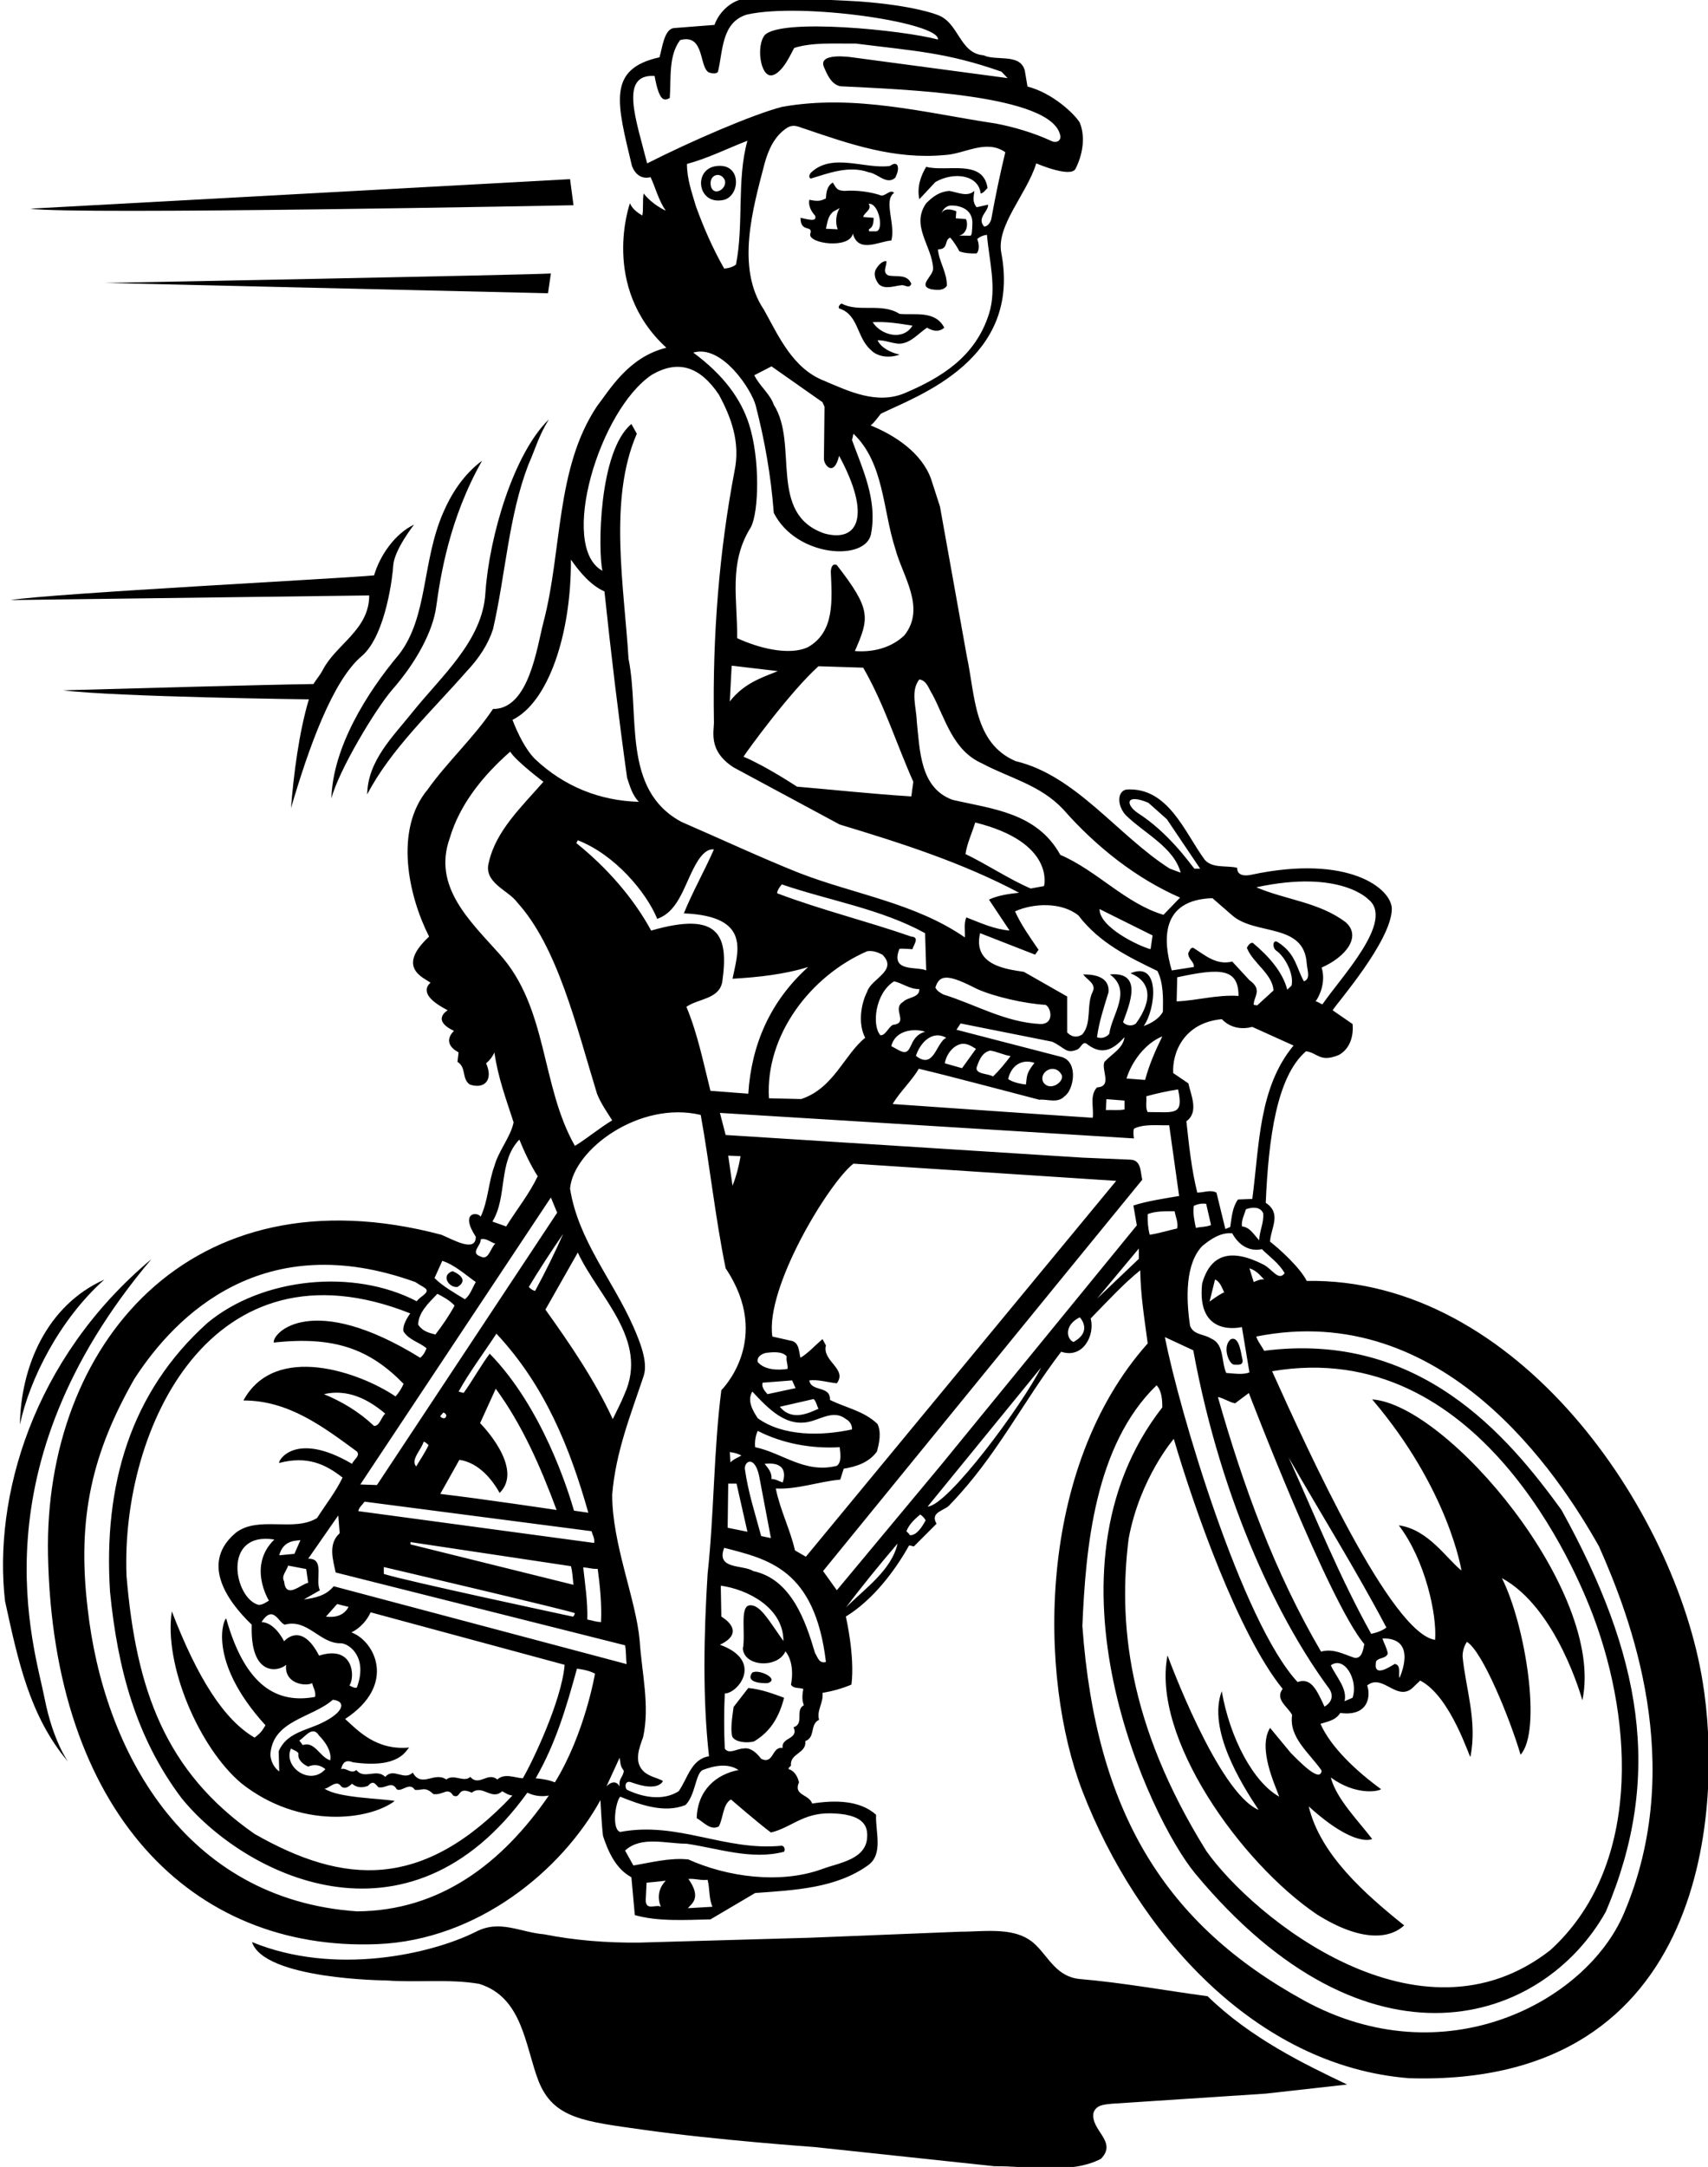 <?xml version="1.0" encoding="UTF-8"?>
<svg xmlns="http://www.w3.org/2000/svg" xmlns:xlink="http://www.w3.org/1999/xlink" width="459pt" height="582pt" viewBox="0 0 459 582" version="1.1">
<g id="surface1">
<path style=" stroke:none;fill-rule:nonzero;fill:rgb(0%,0%,0%);fill-opacity:1;" d="M 457.578 451.754 C 450.152 405.551 407.805 343.129 351.164 344.027 C 349.395 340.488 343.895 335.48 341.309 333.48 C 341.461 329.859 344.555 325.984 340.152 323.051 C 340.887 305.816 343.086 289.137 350.969 282.352 C 354.086 282.719 354.637 285.469 359.789 283.352 C 362.715 281.734 363.793 278.426 363.484 275.035 L 358.129 271.34 C 359.035 269.703 373.887 252.836 374.031 244.16 C 374.07 238.719 362.52 229.367 336.379 234.918 C 334.688 235.305 332.453 235.305 332.453 233.07 C 329.605 232.379 325.832 233.301 323.754 230.914 C 318.363 223.602 313.973 211.355 302.73 212.051 C 300.188 212.5 300.188 216.352 302.5 218.902 C 307.504 223.832 315.438 227.527 317.285 234.379 L 314.359 233.301 C 300.422 224.445 289.18 208.277 272.934 204.426 C 261.613 199.574 262.074 186.641 259.844 176.398 L 252.605 136.051 L 250.219 128.66 C 247.676 121.574 240.438 116.879 233.969 114.262 C 235.125 113.336 235.816 112.18 236.742 111.102 C 246.789 106.215 274.566 96.59 269.082 67.906 C 267.68 60.578 275.934 52.121 278.477 43.883 C 278.477 43.883 287.719 47.867 289.023 45.344 C 290.871 41.727 291.797 36.953 290.18 32.949 C 288.82 30.633 282.824 24.945 276.125 23.25 L 275.395 18.934 C 274.125 14.25 267.852 16.469 264.309 14.852 C 257.688 14.312 257.762 5.844 251.68 3.918 C 251.68 3.918 245.738 1.484 230.887 0.383 C 221.719 -0.168 207.621 -0.574 201.09 -0.469 C 196.934 -0.316 193.312 2.996 192.004 6.691 L 181.203 7.531 C 178.453 7.719 177.992 12.93 177.223 15.391 C 163.055 18.531 165.805 27.699 169.828 44.574 C 170.676 46.809 172.371 48.195 174.836 47.578 C 176.219 50.582 176.988 53.816 178.914 56.586 C 178.914 56.586 175.336 55.016 172.984 51.969 C 172.602 53.891 172.984 56.277 172.602 57.895 C 171.215 57.051 169.871 56.027 169.289 54.586 C 169.289 54.586 161.219 77.016 179.07 93.395 C 168.922 95.898 163.969 104.516 160.434 109.102 C 149.27 125.809 151.117 147.91 146.035 167.16 C 144.266 173.934 142.152 190.5 132.484 190.414 C 127.48 197.961 120.242 204.582 114.926 212.051 C 105.918 222.828 109.691 240.465 115.312 251.551 C 106.219 259.984 114.078 262.641 115.699 263.949 C 115.391 264.258 111.719 266.949 120.316 271.34 C 120.316 271.34 115.754 273.918 122.012 276.883 C 122.012 276.883 118.32 279.969 123.242 282.66 L 122.938 285.199 C 125.398 286.664 124.016 289.742 126.246 291.281 C 130.234 292.617 132.617 290.051 130.637 285.586 C 131.637 284.738 132.406 283.738 132.867 282.66 C 133.793 289.281 136.023 295.285 138.027 301.445 C 137.18 305.449 134.023 308.992 132.867 313.152 C 131.254 317.539 131.176 322.547 129.172 326.781 C 128.402 325.434 123.453 325.434 127.863 332.172 C 127.852 336.527 121.805 332.953 118.621 331.633 C 50.852 313.703 11.801 361.551 12.902 417.652 C 14.25 486.438 51.449 524.195 101.453 522.152 C 128.402 521.051 150.953 502.352 161.359 483.477 C 161.359 483.477 161.664 490.02 162.051 493.102 C 163.438 497.336 165.516 501.957 169.676 504.188 L 170.598 514.352 C 176.758 516.125 184.152 515.66 190.926 515.508 L 202.938 508.422 C 213.719 507.652 224.652 507.113 233.199 501.031 C 237.512 498.027 235.203 491.945 235.434 487.402 C 230.965 483.398 224.113 483.477 218.262 484.398 C 217.414 481.859 213.102 482.242 214.719 478.703 C 214.41 477.316 213.562 475.621 211.949 475.16 C 211.793 474.699 212.332 474.543 212.562 474.234 C 212.18 470.848 216.797 471.004 216.414 467.613 C 219.188 466.688 217.57 463.07 220.109 461.914 C 219.414 459.297 221.34 457.371 221.035 454.676 C 223.73 454.215 226.5 453.445 228.812 452.445 C 229.785 444.785 227.309 434.176 227.309 434.176 C 234.469 429.789 240.438 422.031 244.289 415.102 C 244.828 415.023 245.137 415.328 245.598 415.328 L 251.68 409.246 C 249.754 405.938 254.145 405.781 255.375 404.012 C 267.695 391.309 274.855 376.523 285.176 363.047 C 291.02 365.035 294.32 358.617 293.105 354.113 C 297.266 349.879 301.883 344.797 306.426 341.18 C 306.504 347.953 307.582 354.348 308.43 360.812 C 278.523 394.371 279.012 450.367 290.93 481.176 C 305.504 518.852 337.172 554.883 378.652 558.164 C 460.055 560.652 462.805 483.652 457.578 451.754 Z M 345.234 341.949 C 343.637 344.137 341.988 341.02 339.691 339.715 C 330.805 335.152 325.305 336.801 323.059 344.723 C 321.453 359.535 333.738 356.418 333.738 356.418 L 335.766 368.59 C 334.148 369.285 331.684 368.898 329.527 368.746 C 328.141 365.664 329.066 360.969 325.445 359.504 C 323.676 358.273 320.719 358.617 319.805 356.051 C 318.703 348.719 318.52 339.367 323.113 334.645 C 325.348 332.797 328.062 330.938 331.145 331.246 C 334.285 336.984 339.113 335.492 339.113 335.492 C 341.195 337.57 343.617 339.176 345.234 341.949 Z M 296.801 285.199 C 295.879 287.355 299.035 291.82 294.801 292.055 C 292.723 294.285 294.031 297.676 293.645 300.215 C 283.688 299.586 239.898 296.52 239.898 296.52 C 241.824 293.211 244.98 290.359 246.906 287.047 C 254.352 288.77 273.555 293.891 279.285 295.367 C 281.52 295.137 284.223 296.457 286.148 294.379 C 288.504 292.758 289.922 285.285 285.328 283.891 L 257.031 276.566 L 258.148 274.883 L 282.77 279.785 C 286.254 281.434 286.438 283.086 289.41 281.926 C 290.641 281.465 290.871 279.27 292.336 280.578 C 296.887 284.004 300.004 280.887 302.191 278.578 C 301.809 281.582 298.805 283.043 296.801 285.199 Z M 302.191 295.594 L 302.191 297.98 C 300.574 298.289 298.805 298.059 297.188 298.137 L 297.34 295.211 Z M 232.508 278.73 C 226.852 283.27 224.102 292.254 215.305 295.184 L 206.637 294.98 C 205.633 278.039 217.801 262.102 233.047 255.477 C 234.664 255.246 235.895 255.785 237.129 256.402 C 241.438 260.715 234.125 262.793 233.047 266.336 C 231.273 269.801 230.582 275.113 232.508 278.73 Z M 193.852 373.367 C 191.773 389.461 191.93 406.477 190.156 422.723 C 189.156 438.816 188.77 456.062 190.539 471.695 C 185.691 472.465 184.766 477.777 182.379 481.09 C 178.145 483.785 172.629 482.691 168.555 480.719 C 167.906 480.406 167.723 477.984 169.676 478.703 C 177.172 481.453 178.145 478.316 178.145 478.316 C 176.605 477.469 174.449 477.16 172.984 475.777 C 170.215 473.156 171.852 469.352 172.832 466.535 C 174.68 458.145 172.445 449.133 171.906 440.664 C 170.938 429.57 164.516 414.789 164.516 401.469 C 165.438 389.996 169.52 379.91 172.984 369.516 C 174.234 365.77 171.852 360.086 170.215 356.348 C 164.746 343.875 155.352 333.094 153.195 319.234 C 154.07 308.754 171.852 295.551 188.309 299.445 C 190.773 313.074 192.234 327.164 195.008 340.641 C 207.785 359.719 193.852 373.367 193.852 373.367 Z M 195.699 310.379 L 199.012 310.531 C 198.551 313.305 197.855 315.922 196.855 318.465 Z M 205.48 393.156 C 212.734 392.352 210.328 398.16 210.328 398.16 C 209.328 397.852 208.48 397.234 207.328 397.234 C 207.48 395.539 206.48 394.387 205.48 393.156 Z M 202.938 388.688 C 202.785 387.301 203.016 385.609 203.633 384.301 C 210.176 387.688 218.109 389.148 225.652 388.688 C 225.809 390.305 226.27 392.691 224.883 393.691 C 216.258 395.852 210.328 390.23 202.938 388.688 Z M 225.809 397.391 L 226.73 394.465 C 230.121 393.926 233.586 392.77 235.664 389.844 C 236.281 387.609 236.895 384.684 235.816 382.453 C 232.121 378.91 227.348 378.141 223.035 375.984 C 223.266 372.059 217.953 373.906 217.492 370.746 C 219.801 370.438 222.422 371.285 224.883 371.52 C 227.809 367.668 220.879 365.59 221.957 361.355 L 221.035 359.66 C 219.031 361.355 217.105 363.508 215.105 364.664 C 214.645 362.816 214.797 360.352 212.332 360.047 L 207.559 358.965 C 205.586 345.785 222.82 317.551 229.352 312.535 L 299.961 317.156 L 216.566 418.102 L 213.641 416.41 C 212.332 410.711 209.637 405.551 208.48 399.777 C 214.258 400.086 219.953 397.93 225.809 397.391 Z M 218.645 375.754 C 219.34 376.367 219.492 377.523 219.953 378.371 C 217.57 379.371 212.922 381.902 209.562 377.832 Z M 206.25 374.441 C 205.559 373.672 204.555 372.52 204.941 371.363 C 207.637 371.133 210.254 370.98 212.871 370.746 L 213.797 372.828 Z M 211.41 364.281 C 211.18 365.512 211.793 366.438 211.641 367.668 C 209.02 368.051 205.48 367.977 203.633 365.82 C 203.324 364.355 204.785 363.586 205.863 363.355 C 207.715 363.125 210.176 362.895 211.41 364.281 Z M 218.109 381.68 C 221.109 380.836 224.344 378.754 227.348 381.145 C 228.348 381.68 229.039 382.758 228.965 383.914 C 220.805 385.688 210.484 385.84 203.633 380.91 C 202.324 378.91 200.703 376.215 202.168 373.75 C 206.402 378.215 211.332 383.684 218.109 381.68 Z M 204.016 396.465 L 207.172 413.098 L 204.555 412.559 C 202.938 406.551 201.016 400.699 200.164 394.465 C 200.086 392.352 202.836 390.887 204.016 396.465 Z M 197.934 398.469 L 200.859 411.402 L 195.547 410.324 L 195.699 398.469 Z M 196.125 389.996 C 197.266 390.152 198.254 390.383 199.242 390.922 C 198.254 391.535 197.191 391.844 196.277 392.77 Z M 156.727 420.953 C 158.574 421.105 158.777 421.383 160.625 421.383 C 161.242 425.852 161.742 431.039 161.512 435.66 C 159.973 435.582 159.523 435.285 157.828 434.977 C 157.98 430.281 157.191 425.188 156.727 420.953 Z M 154.504 433.27 C 154.352 433.578 154.352 433.965 153.965 434.195 C 153.965 434.195 108.234 424.438 103.145 422.723 L 103.145 420.875 C 103.145 420.875 153.66 432.73 154.504 433.27 Z M 110.309 414.789 L 110.309 414.176 L 153.426 420.645 C 153.891 422.262 153.891 424.031 154.121 425.648 Z M 96.293 405.859 C 96.449 404.859 97.371 404.164 97.988 403.316 L 158.973 411.25 C 159.203 412.25 159.895 413.176 159.664 414.406 Z M 75.043 392.922 C 82.477 390.977 87.359 393.156 92.059 396.852 C 90.211 400.699 87.516 404.09 85.207 407.707 C 78.969 411.559 69.496 407.016 63.414 411.633 C 53.969 419.484 60.57 429.57 67.648 436.352 C 67.168 450.469 74.867 449.004 76.891 447.133 C 76.336 452.301 82.203 452.984 83.898 452.059 C 84.129 453.289 84.973 454.293 84.668 455.754 C 74.684 457.617 65.977 453.129 60.797 434.734 C 60.336 434.273 55.254 445.703 71.344 463.379 C 70.574 464.535 70.379 465.227 68.418 466.688 C 60.203 461.926 53.051 450.652 46.176 432.777 C 43.977 447.078 53.438 469.348 64.879 478.977 C 80.551 491.352 99.254 488.879 106.074 483.707 C 102.531 483.016 90.82 482.918 87.207 480.395 C 88.285 480.473 90.441 477.777 91.672 479.781 C 92.836 480.719 93.828 479.703 94.598 479.086 C 95.91 480.164 97.371 480.242 98.91 479.625 C 100.352 477.969 100.902 479.254 101.684 480.012 C 103.688 480.473 105.227 478.16 106.609 480.551 C 107.867 481.453 110.078 478.469 111.465 480.703 C 113.387 481.012 114.102 479.617 116.469 481.859 C 119.234 482.188 120.242 479.855 121.781 482.242 C 124.004 483.285 122.719 479.617 126.785 481.473 C 129.711 479.164 132.098 483.707 134.949 481.09 C 135.797 481.551 136.641 482.168 137.719 482.242 C 113.551 507.852 92.379 506.203 68.418 492.562 C 44.32 475.777 36.551 453.676 34 423.262 C 32.426 383.551 56.902 331.578 110.254 352.754 C 110.254 352.754 107.922 355.809 108.461 357.656 C 110 359.969 112.617 360.43 114.621 362.121 C 114.312 363.047 113.773 363.973 112.926 364.664 C 83.852 346.703 73.129 357.977 73.578 360.586 C 89.902 358.801 99.375 362.355 108.461 371.672 C 107.922 372.902 107.227 373.98 106.305 375.059 C 96.754 368.59 73.953 360.453 65.418 376.137 C 77.504 376.137 86.668 383.066 95.91 389.844 C 96.91 390.996 95.062 392 94.598 393.156 C 79.176 384.102 74.578 392.539 75.043 392.922 Z M 91.672 441.355 C 93.938 441.484 98.887 445.152 95.91 453.215 C 95.371 453.602 93.906 452.676 93.906 452.676 C 95.402 450.652 95.219 441.668 85.746 444.668 C 80.918 435.254 76.352 440.816 76.352 440.816 C 75.195 438.586 73.039 435.734 70.27 435.66 C 73.402 430.852 74.809 435.734 76.504 436.352 C 82.742 434.656 85.898 441.512 91.672 441.355 Z M 87.594 434.195 L 90.594 430.809 L 93.676 431.578 C 92.445 433.887 90.133 434.504 87.594 434.195 Z M 82.82 474.465 C 84.512 473.773 86.051 474.004 87.438 475.16 C 83.301 479.801 75.969 474.484 78.199 469.617 C 78.891 470.078 79.816 470.23 80.199 470.926 C 79.895 472.617 81.508 473.93 82.82 474.465 Z M 81.355 468.691 L 80.43 467.461 C 81.895 466.688 83.973 463.227 85.746 466.152 C 85.746 466.152 89.352 469.535 88.746 472.773 C 85.977 472.004 84.59 467.535 81.355 468.691 Z M 86.285 462.84 C 82.281 464.766 76.891 465.457 74.887 470.387 L 75.043 475.777 C 73.578 474.699 72.809 473.078 72.656 471.309 C 73.195 461.992 83.82 461.453 89.441 456.523 C 93.02 456.887 92.652 459.82 86.285 462.84 Z M 94.832 473.312 C 107.504 475.129 109.129 469.969 109.977 469.352 C 101.176 470.176 96.293 464.918 92.75 461.684 C 106.77 452.484 100.719 440.754 94.445 438.43 C 96.68 437.352 98.602 435.273 99.605 433.039 L 151.734 447.133 C 150.953 456.887 142.801 473.773 140.492 477.621 C 138.258 477.469 135.641 476.16 133.641 477.934 C 131.098 475.777 128.711 479.934 126.398 477.238 C 124.629 478.855 122.012 476.312 119.934 477.934 C 116.699 475.699 113.312 480.316 110.922 476.086 C 108.535 478.395 105.766 474.621 103.531 477.238 C 101.145 474.852 97.91 478.086 95.754 475.391 C 94.293 476.621 93.059 474.621 91.672 475.16 C 92.059 473.391 92.906 472.543 94.832 473.312 Z M 72.27 429.883 C 71.422 430.422 70.574 431.039 69.496 431.039 C 62.953 429.387 59.469 411.234 73.73 413.48 C 66.434 420.586 72.27 429.883 72.27 429.883 Z M 75.043 417.719 C 76.152 413.438 79.816 413.867 80.738 413.637 L 79.121 417.332 Z M 76.352 424.727 C 75.504 423.262 77.043 421.875 77.43 420.488 L 82.281 421.414 L 82.82 425.109 C 80.816 425.496 76.812 429.652 76.352 424.727 Z M 112.387 355.809 C 112.387 352.574 115.16 349.957 117.547 347.492 C 119.164 348.34 120.777 349.188 122.164 350.648 C 120.703 353.344 118.855 356.039 117.008 358.426 C 115.16 357.965 113.539 357.504 112.387 355.809 Z M 87.055 374.441 C 93.367 372.98 98.91 375.754 103.531 379.68 C 102.379 380.68 102.066 382.988 100.527 382.988 C 96.449 379.141 91.906 376.445 87.055 374.441 Z M 113.852 387.227 C 114.387 387.301 114.773 387.766 115.16 388.148 C 114.234 390.152 112.926 392 111.848 393.848 C 110.254 392.168 113.156 389.461 113.852 387.227 Z M 123.453 392.078 C 128.953 392.902 132.527 397.852 134.27 400.969 C 141.055 394.277 129.02 382.219 129.02 382.219 L 133.23 372.98 C 140.316 382.684 145.18 393.727 149.578 405.551 C 149.578 405.551 129.02 402.473 118.316 401.238 Z M 119.008 379.441 C 119.469 379.312 119.855 379.836 119.934 380.098 C 119.934 380.91 119.238 381.141 118.621 380.684 C 117.855 380.355 118.93 379.898 119.008 379.441 Z M 158.102 406.285 L 154.254 405.734 C 152.602 400.051 145.727 378.051 131.602 363.566 C 129.137 366.879 126.98 370.805 124.594 374.117 L 123.242 373.75 C 126.094 368.59 130.02 363.355 133.406 358.195 C 146.496 372.211 153.176 388.883 158.102 406.285 Z M 142.109 345.645 C 145.035 340.797 148.113 336.098 151.348 331.398 C 149.039 336.637 146.496 341.719 143.801 346.723 C 143.188 346.57 142.57 346.184 142.109 345.645 Z M 146.574 351.73 L 155.273 336.406 C 160.82 348.34 174.449 359.812 167.828 374.441 C 166.902 376.754 165.746 378.91 164.672 381.145 C 159.895 370.824 153.352 361.199 146.574 351.73 Z M 184.461 270.414 C 187.617 268.184 193.16 268.414 194.086 263.793 C 195.871 251.367 193.484 244.586 174.988 249.934 C 170.215 241.156 163.055 232.992 154.891 226.449 L 155.273 225.68 C 165.254 229.551 173.688 239.637 176.621 246.785 C 182.852 244.586 183.996 236.766 187.617 231.07 C 188.535 229.734 189.926 227.91 191.852 228.145 C 189.309 233.918 186.156 239.465 183.77 245.316 C 202.102 246.051 198.254 255.77 196.855 262.871 C 203.633 262.484 210.793 261.715 217.184 259.715 C 207.02 268.879 201.938 280.504 201.09 293.746 L 190.926 292.977 C 189.004 285.355 187.461 277.578 184.461 270.414 Z M 254.297 278.73 C 251.527 279.965 251.062 287.434 246.137 283.582 C 247.387 279.785 250.688 276.668 254.297 278.73 Z M 251.371 265.258 C 252.52 261.27 255.453 262 262.637 265.648 C 267.188 267.684 275.395 269.57 280.941 269.879 C 282.402 270.434 283.504 275.02 279.633 275.035 C 270.082 274.574 262.23 269.801 253.527 267.105 C 252.758 266.719 251.836 266.18 251.371 265.258 Z M 258.148 280.426 C 259.609 280.039 261.043 280.93 262.277 281.699 L 258.531 286.895 L 253.914 285.586 C 254.223 283.43 255.914 280.965 258.148 280.426 Z M 244.902 251.551 C 232.969 247.395 220.648 244.391 208.867 239.926 C 208.789 239.309 209.484 238.23 210.102 237.535 C 222.961 241.926 236.664 244.082 248.602 250.629 L 248.906 260.637 C 246.52 259.48 239.137 261.27 241.703 254.852 C 242.012 254.695 245.211 254.938 245.211 254.938 C 245.441 253.859 247.289 251.703 244.902 251.551 Z M 240.285 263.562 C 242.594 264.102 244.52 265.719 247.059 265.645 C 247.137 268.027 243.98 267.723 242.672 269.105 C 239.516 270.953 244.441 274.805 239.898 275.266 C 238.59 276.113 237.898 278.191 236.59 278.039 C 234.277 275.496 235.102 266.77 240.285 263.562 Z M 248.602 277.113 C 243.535 278.504 245.738 284.551 241.207 281.891 L 239.516 280.965 C 240.785 276.117 246.598 276.344 248.602 277.113 Z M 266.848 289.129 C 265.617 288.281 262.074 288.59 262.461 286.664 C 262.969 285.285 263.699 282.707 266.086 282.168 C 267.859 282.398 269.816 283.402 271.586 283.637 C 270.125 285.559 268.695 287.355 266.848 289.129 Z M 278.004 285.469 C 275.805 288.219 276.012 288.895 275.703 291.281 C 274.395 291.129 272.238 290.746 270.93 289.82 C 271.621 286.508 274.309 284.234 278.004 285.469 Z M 285.328 288.742 C 286.07 290.602 282.035 293.352 280.324 290.59 C 279.105 287.852 283.504 285.285 285.328 288.742 Z M 301.809 274.496 C 303.488 269.887 307.336 260.902 298.266 261.715 C 304.348 266.105 298.727 272.57 298.109 277.652 C 297.266 278.656 295.953 279.039 294.801 278.578 C 295.34 274.574 296.52 270.984 297.879 266.566 C 298.172 264.02 296.695 261.648 291.105 261.715 C 292.027 263.102 294.723 264.258 293.645 266.336 C 291.871 269.879 293.492 274.73 290.871 277.809 C 288.453 279.418 286.793 277.27 286.793 277.27 L 286.793 267.645 L 275.164 261.023 C 270.852 260.328 261.32 259.434 263.383 250.629 L 278.168 256.402 L 279.094 255.094 C 276.781 251.703 274.395 248.395 272.777 244.773 C 277.707 242.543 285.254 242.234 289.797 245.855 C 295.492 253.32 303.426 257.094 311.047 260.789 C 312.664 264.023 312.586 268.105 312.512 271.727 C 311.508 273.648 309.277 274.883 307.352 275.574 C 310.637 270.984 311.922 257.969 303.809 261.406 C 308.988 263.469 310.086 268.234 305.273 274.883 C 304.195 275.805 302.387 275.387 301.809 274.496 Z M 276.992 238.637 C 271.219 236.172 265.23 232.148 259.457 229.375 C 259.918 226.371 261.227 223.754 262.074 220.906 C 283.688 226.25 280.57 237.984 280.57 237.984 Z M 295.492 244.16 L 309.738 251.242 L 309.199 254.938 C 305.812 254.016 295.422 248.984 295.492 244.16 Z M 312.355 278.348 C 310.508 282.121 308.812 285.969 307.734 290.051 L 302.73 289.664 C 304.117 285.199 307.66 280.273 312.355 278.348 Z M 308.043 294.441 C 310.816 293.672 313.664 293.055 316.59 292.594 C 318.152 299.77 315.586 298.668 308.43 298.676 C 307.734 297.52 308.199 295.902 308.043 294.441 Z M 357.633 447.285 C 361.238 444.602 365.09 451.203 363.484 455.984 L 361.328 456.91 C 362.152 453.586 359.094 450.367 357.633 447.285 Z M 355.938 458.371 C 353.535 453.035 352.07 450.652 348.699 451.754 C 333.738 435.617 316.82 378.602 313.051 359.121 L 320.672 362.66 C 328.422 404.82 344.555 436.535 357.246 453.602 C 359.219 456.703 355.938 458.371 355.938 458.371 Z M 315.438 386.453 C 320.719 404.453 332.637 438.734 344.695 453.602 C 342.539 456.449 346.082 458.371 347.238 460.605 C 346.312 466.688 351.934 470.848 355.168 475.547 C 354.82 479.07 349.008 472.926 346.852 470.77 L 341.309 464.07 C 337.953 469.535 342.617 479.316 343.773 482.551 C 336.855 478.703 330.527 466.879 328.328 454.227 C 324.48 464.402 333.453 478.934 338.227 486.094 C 327.23 481.453 313.754 444.602 313.754 444.602 C 309.406 466.535 333.289 500.219 353.902 514.176 C 365.73 521.602 373.43 520.777 377.344 517.125 C 366.797 508.656 354.781 498.105 351.703 485.168 C 364.172 496.484 368.754 493.918 368.754 493.918 C 365.059 489.07 359.094 483.09 357.633 477.395 C 364.172 482.188 370.289 481.23 371.137 480.535 C 364.355 475.586 357.633 469.23 354.859 462.992 C 356.633 462.379 358.863 462.145 360.172 460.066 C 367.84 461.102 368.387 455.418 367.41 452.676 C 371.723 449.211 375.648 457.758 380.117 452.828 L 381.656 451.367 C 389.93 455.602 395.02 472.508 395.152 471.828 C 397.078 462.203 393.82 453.289 393.051 444.898 C 393.051 443.438 393.438 442.129 394.207 440.973 C 398.453 443.504 405.879 461.926 408.629 471.277 C 414.402 464.953 410.004 436.535 403.609 423.848 C 418.527 431.953 425.238 456.68 425.238 456.68 C 431.453 427.551 389.105 377.32 368.754 375.852 C 389.379 400.051 392.742 421.797 392.742 421.797 C 388.828 418.754 383.879 410.777 375.902 409.676 C 383.055 419.027 386.199 433.812 385.66 440.434 C 373.887 438.734 351.703 390.152 341.859 368.285 C 397.629 358.801 423.809 422.43 428.164 434.031 C 439.152 463.301 440.805 501.801 416.613 523.781 C 381.402 551.301 336.855 515.004 324.215 497.191 C 302.754 462.754 300.555 435.254 303.305 413.254 C 306.324 396.984 315.438 386.453 315.438 386.453 Z M 374.805 446.902 C 373.152 447.902 368.938 450.652 369.797 446.207 C 370.645 445.055 372.34 445.59 372.953 444.129 C 372.723 442.664 371.953 441.434 371.492 440.047 C 381.223 439.836 376.09 450.652 376.09 450.652 C 375.715 449.633 376.637 447.168 374.805 446.902 Z M 368.488 438.816 C 359.941 423.492 353.473 407.324 346.312 391.461 C 354.938 406.551 364.406 421.645 372.57 437.121 C 371.492 437.969 369.953 438.508 368.488 438.816 Z M 366.641 441.586 C 366.332 443.051 366.023 445.438 364.102 445.285 C 361.176 444.359 358.402 442.664 355.016 443.59 C 342.465 422.184 334.07 399.008 327.293 375.215 C 328.91 375.52 330.254 376.586 331.914 376.906 L 335.609 374.137 C 335.609 374.137 357.02 430.117 366.641 441.586 Z M 335.766 340.641 C 337.844 341.312 338.715 342.699 339.715 343.621 C 338.746 343.5 337.613 344.027 336.918 344.336 Z M 328.988 347.109 C 328.422 347.254 326.586 348.426 325.051 349.59 L 326.523 343.645 C 327.91 344.258 328.371 345.879 328.988 347.109 Z M 320.824 323.855 C 321.828 323.395 322.906 323.16 324.137 323.316 L 325.445 329.012 C 324.215 329.551 322.75 329.477 321.363 329.785 C 320.98 327.859 320.52 325.777 320.824 323.855 Z M 334.84 324.777 C 336.305 324.238 338.613 323.93 339.461 325.855 C 339.691 328.473 338.461 330.555 338.383 333.094 C 337.074 331.785 335.918 329.551 333.762 329.398 C 333.531 327.859 334.379 326.242 334.84 324.777 Z M 336.535 322.008 L 332.684 322.16 C 331.145 324.316 330.988 327.012 330.605 329.551 L 329.297 330.09 L 326.91 320.312 C 325.293 319.465 323.445 320.312 321.75 320.312 C 320.211 314.152 319.516 307.605 318.824 301.141 C 322.289 298.676 319.98 293.98 319.363 290.977 L 315.281 288.203 C 314.973 282.734 318.152 274.652 328.371 273.727 C 328.371 273.727 331.172 277.219 336.535 275.805 L 347.621 280.812 C 338.227 292.129 338.461 307.531 336.535 322.008 Z M 316.207 268.953 L 316.359 262.484 C 327.871 259.984 332.82 259.984 332.84 267.488 C 326.984 267.105 321.828 268.723 316.207 268.953 Z M 367.797 241.617 C 374.805 247.336 360.48 262.332 355.398 269.723 C 354.707 269.57 354.242 269.031 353.551 268.953 C 355.168 266.645 356.168 263.102 355.168 259.867 C 361.605 257.051 366.004 251.551 361.637 247.699 C 354.551 242.312 345.543 241.695 337.613 238.309 C 360.32 233.402 367.797 241.617 367.797 241.617 Z M 305.656 218.285 C 302.387 215.984 302.57 213.051 308.621 215.617 L 313.57 220.02 L 322.52 233.301 L 320.98 233.301 C 319.621 231.75 314.121 223.684 305.656 218.285 Z M 325.832 241.234 L 331.145 245.855 C 337.383 251.32 350.473 247.777 351.164 258.789 C 351.336 260.719 352.254 262.918 350.395 263.562 C 348.316 259.789 348.219 256.137 343.406 253.055 C 341.988 252.102 341.805 254.668 343.086 255.402 C 345.398 257.094 347.777 261.637 347.082 264.719 L 345.93 265.797 C 344.695 261.023 340.922 256.785 336.688 253.246 C 335.918 253.09 335.379 254.016 335.07 254.555 C 336.688 258.711 342 261.562 342.23 266.027 L 337.844 270.031 L 336.918 269.879 C 336.855 267.684 339.422 265.852 335.766 263.254 L 331.145 258.25 C 326.91 259.328 323.828 256.555 320.672 254.555 C 319.824 254.477 319.746 255.402 319.363 255.863 C 319.055 257.48 321.059 258.328 320.824 259.715 L 314.898 260.637 C 312.469 252.469 311.922 241.652 325.832 241.234 Z M 247.059 182.48 C 249.141 182.789 249.602 185.102 250.602 186.562 C 254.066 193.109 256.07 201.578 263.922 205.043 C 271.238 208.969 279.477 210.742 285.715 217.363 C 294.723 227.605 305.504 235.996 317.129 241.078 L 312.664 245.699 C 302.5 242.695 294.723 233.766 284.945 229.605 C 278.629 218.211 266.617 217.285 255.992 214.82 C 247.289 211.664 247.215 201.73 246.367 193.723 C 246.289 190.105 244.598 185.562 247.059 182.48 Z M 240.594 147.371 C 242.516 154.684 248.906 163.23 243.055 170.625 C 239.438 174.09 234.434 175.242 229.734 174.859 C 233.637 165.934 234.188 163.734 224.883 151.758 C 223.574 151.219 223.344 152.605 223.266 153.453 C 223.574 161 224.422 169.621 217.184 173.781 C 212.188 176.199 203.863 174.09 198.09 171.395 C 198.242 161 195.688 151.27 201.785 141.594 C 203.938 137.516 204.305 123.219 201.254 113.828 C 199.078 107.129 194.5 100.762 186.309 94.703 C 194.035 92.418 201.996 104.688 203.094 108.945 C 205.586 118.633 207.172 127.812 207.945 137.746 C 214.02 149.801 233.086 150.902 234.125 143.137 C 235.742 134.125 231.812 126.039 228.965 118.188 L 229.352 116.492 C 237.59 124.348 237.203 136.898 240.594 147.371 Z M 219.953 178.941 L 231.969 179.324 C 237.59 189.027 240.898 199.809 245.441 209.973 L 244.902 213.898 C 234.738 213.281 224.191 212.129 214.18 211.281 C 214.18 211.281 205.77 205.719 199.805 203.234 C 200.637 201.867 212.254 185.871 219.953 178.941 Z M 196.121 188.395 L 196.625 178.785 L 209.02 180.25 C 204.633 182.02 199.902 183.535 196.121 188.395 Z M 184.613 44.035 C 190.312 42.496 195.469 39.879 200.859 37.801 C 197.934 48.27 199.938 60.207 197.781 71.062 C 197.008 71.68 195.777 72.062 194.621 72.141 C 191.621 66.906 189.078 61.129 187 55.355 C 185.922 51.66 184.613 48.117 184.613 44.035 Z M 225.5 122.422 C 234.188 138.434 230.703 145.766 221.574 143.289 C 206.25 138.055 214.719 119.344 207.945 108.715 C 206.941 105.789 204.094 103.633 202.707 100.785 L 207.328 98.398 L 221.035 108.023 L 221.574 109.254 L 221.418 123.348 C 221.535 125.051 224.102 128.168 225.5 122.422 Z M 266.465 58.434 C 266.387 59.438 265.535 60.883 264.461 60.844 C 262.422 58.5 265.695 56.742 265.539 54.969 L 262.461 55.664 C 261.227 54.199 261.691 52.812 261.844 51.273 C 259.918 53.047 257.223 51.582 255.066 51.273 C 252.527 51.504 250.832 52.66 248.906 54.586 C 244.672 60.59 250.449 66.059 250.754 71.988 C 250.988 74.066 246.445 76.684 250.219 77.684 C 251.68 77.914 253.527 78.148 254.453 76.762 C 254.527 73.141 252.297 70.215 252.062 66.98 C 255.086 66.934 253.605 64.441 255.375 63.824 C 256.379 64.98 257.223 66.367 257.84 67.52 C 259.227 67.984 260.766 68.137 262.461 68.059 C 263.309 67.137 263.074 65.289 262.613 64.211 C 263.383 63.516 264.23 63.211 265.23 63.055 C 265.77 69.832 267.965 77.34 265.781 84.273 C 262.148 95.816 252.977 101.398 243.211 105.559 C 235.641 108.781 227.965 105.02 221.418 102.246 C 213.027 98.938 209.254 90.312 205.324 83.23 C 197.625 71.91 202.398 55.738 205.48 43.883 C 206.504 40.168 208.176 36.414 211.641 34.258 C 213.469 33.199 214.949 34.258 216.414 34.641 C 228.195 38.645 240.285 42.883 253.758 41.648 C 259.227 41.418 264.926 37.262 270.16 40.879 C 268.773 46.652 267.539 52.508 266.465 58.434 Z M 259.594 58.852 L 256.844 58.633 L 256.992 56.738 C 255.453 56.078 253.469 55.883 252.891 57.535 C 253.805 54.926 255.84 55.199 255.84 55.199 C 255.84 55.199 261.504 55.062 261.305 60.129 C 261.23 61.977 261.23 63.395 260.664 63.312 L 257.695 63.285 C 259.715 62.898 260.266 60.426 259.594 58.852 Z M 173.91 43.883 C 170.938 32.102 166.352 19.816 175.91 20.398 C 177.172 27.332 178.453 27.148 179.992 26.324 C 180.379 20.938 179.605 15.008 182.766 10.773 C 189.465 8.926 187.805 18.168 190.539 19.473 C 191.234 19.703 192.391 19.934 192.93 19.32 C 194.312 13.699 193.852 5.996 200.703 3.918 C 215.484 0.566 252.703 6.066 252.062 10.617 C 242.621 8.082 209.805 4.781 205.48 9.465 C 203.203 12.301 204.305 20.551 207.328 20.242 C 210.535 19.816 213.102 13.082 213.488 12.852 C 218.492 11.312 224.344 11.773 229.891 11.695 C 245.828 13.699 254.418 14.09 269.125 19.25 L 270.777 20.977 L 228.965 15.391 C 228.965 15.391 219.703 13.949 221.418 18.012 C 222.266 19.934 223.344 22.629 225.809 23.168 C 242.621 24.031 282.953 25.316 284.945 36.488 C 285.152 37.969 283.688 38.516 282.402 37.801 C 277.707 35.645 272.504 34.117 267.617 33.18 C 248.984 30.406 229.734 25.172 210.102 28.715 C 202.102 30.816 185.613 37.953 173.91 43.883 Z M 175.219 100.633 C 182.121 96.633 187.984 98.285 193.16 105.945 C 196.469 112.027 199.012 118.805 197.395 126.504 C 193.312 147.91 191.465 170.469 191.852 193.57 C 192.02 196.184 190.004 201.5 197.164 206.121 L 225.652 221.445 C 242.211 226.449 258.609 231.684 273.855 239.77 C 271.086 240.078 268.234 240.465 265.77 241.617 L 271.312 249.934 C 267.078 249.551 263.461 247.855 259.688 246.391 C 258.996 247.934 259.379 250.012 259.305 251.781 C 245.828 242.465 229.422 240.184 214.566 234.379 C 204.016 230.145 193.621 225.293 183.148 220.75 C 167.059 212.129 171.984 192.184 168.906 176.938 C 167.75 157.609 163.438 134.203 171.137 116.492 L 169.676 113.875 C 160.852 121.199 160.672 147.969 161.898 153.301 C 150.035 146.867 161.035 110.016 175.219 100.633 Z M 153.426 150.297 C 155.738 153.605 158.742 157.227 162.438 158.844 C 164.207 175.629 166.211 192.34 168.52 208.895 C 169.289 211.203 169.906 213.512 171.676 215.359 C 161.203 215.055 151.656 211.281 143.801 203.887 C 141.234 201.316 139.184 197.113 137.719 193.34 C 147.285 188.668 153.52 170.52 153.426 150.297 Z M 134.176 256.172 C 126.246 247.316 116.234 238.074 120.855 225.141 C 123.477 216.207 129.633 208.43 137.105 201.887 C 138.668 204.434 146.035 209.973 146.035 209.973 C 140.262 216.594 133.328 223.062 131.406 231.453 C 129.711 237.074 136.652 239.086 138.98 242.352 C 149.852 254.301 154.891 275.652 160.434 293.746 C 161.438 296.289 163.055 298.598 164.516 300.906 C 161.051 302.988 157.895 305.684 154.504 307.762 C 145.266 291.59 147.344 270.723 134.176 256.172 Z M 139.566 306.066 C 140.879 309.301 142.492 312.766 144.496 315.922 C 142.262 320.621 138.875 324.855 136.023 329.398 L 132.328 328.09 C 136.41 321.469 133.793 312.074 139.566 306.066 Z M 129.172 332.863 C 130.559 332.402 131.789 333.633 133.102 334.02 C 131.789 335.172 131.328 338.637 129.172 337.484 C 126.172 336.48 129.402 334.48 129.172 332.863 Z M 148.039 321.621 L 149.73 325.703 L 101.297 398.852 L 96.832 398.699 Z M 118.855 338.637 C 122.164 339.715 124.938 342.258 127.863 344.336 C 126.938 345.879 126.398 347.801 124.938 348.957 C 122.164 347.262 119.008 345.492 116.773 343.258 Z M 95.953 513.352 C 49.434 510.176 27.754 469.902 23.551 431.961 C 20.602 407.203 25.004 389.879 36.059 370.418 C 47.277 353.027 70.926 329.652 111.617 344.336 C 113.188 345.418 114.531 345.898 114.652 346.52 C 114.852 347.551 112.801 348.266 112.004 349.496 C 94.984 340.641 70.5 343.105 55.793 355.27 C 35 373.906 27.754 398.953 29.566 427.496 C 31.602 448.176 36.543 466.688 48.785 482.938 C 65.152 503.176 109.426 526.277 141.723 481.473 C 143.418 482.32 145.496 482.629 147.496 482.242 C 134.871 500.57 118.184 513.199 95.953 513.352 Z M 149.121 478.703 C 146.887 477.785 143.957 477.621 143.957 477.621 C 149.348 468.23 152.195 458.566 155.047 448.172 C 157.371 448.453 159.02 449.004 159.895 449.52 C 159.895 449.52 157.152 465.688 149.121 478.703 Z M 89.672 426.035 C 87.594 428.574 84.668 429.191 81.664 429.574 L 85.977 427.109 C 84.59 424.414 87.438 418.488 82.82 418.641 L 90.902 407.016 L 91.289 411.789 C 88.133 414.637 89.441 418.797 90.211 422.336 L 167.98 441.895 C 168.289 443.359 168.188 445.336 168.383 446.941 Z M 162.977 479.781 L 166.52 472.078 C 166.824 474.543 166.902 474.484 167.637 475.586 C 167.453 477.418 166.172 477.602 166.535 479.801 C 165.109 477.375 162.977 479.781 162.977 479.781 Z M 177.605 512.121 C 176.297 511.348 173.504 513.352 173.523 510.273 L 173.754 505.652 C 175.449 505.496 177.145 505.344 178.914 505.113 C 175.703 508.402 177.605 512.121 177.605 512.121 Z M 184.844 512.504 C 185.691 511.414 188.719 509.867 184.996 504.648 C 186.848 504.492 188.309 505.113 190.156 504.879 C 190.773 507.215 190.465 509.938 191.465 512.117 Z M 223.035 487.02 C 231.805 487.137 233.086 490.254 233.047 492.945 C 233.121 499.414 225.578 500.262 221.035 501.957 C 209.715 506.113 195.395 504.113 184.996 499.414 C 180.07 498.875 174.836 500.262 170.215 501.031 L 167.98 497.027 C 172.293 493.023 178.992 495.18 184.461 495.18 C 192.93 496.41 202.016 499.645 210.715 497.336 C 211.023 496.797 210.871 495.871 210.102 495.719 C 194.699 497.258 182.227 489.098 166.672 492.023 C 164.336 491.352 165.363 484.016 166.672 482.551 C 171.984 484.707 178.531 487.094 184.227 484.785 C 186.922 482.09 186.887 476.32 188.848 475.391 C 191.852 474.234 195.621 473.465 198.473 475.391 C 192.57 476.504 187.438 480.719 187.23 488.328 C 189.078 489.328 190.852 491.715 193.16 490.559 C 194.391 488.328 194.219 484.57 196.434 483.293 C 196.434 483.293 203.555 489.48 207.172 492.176 C 212.641 490.867 215.672 486.953 223.035 487.02 Z M 213.258 463.918 C 214.719 467.23 209.867 466.535 210.328 469.461 C 207.328 469 208.02 474.004 204.555 472.387 C 203.402 470.848 201.707 469.23 199.781 469.617 C 198.09 469.617 195.855 471.309 194.777 469.617 C 194.547 465.074 194.547 459.684 194.777 454.832 C 198.254 454.867 205.402 446.07 193.469 441.742 C 201.004 438.188 193.852 434.195 193.852 434.195 L 193.699 425.879 C 200.559 426.809 210.535 431.586 210.535 440.754 C 206.504 435.07 204.121 430.668 201.273 431.184 C 198.805 431.77 200.398 438.738 199.629 442.82 C 200.09 447.746 209.07 448.086 211.086 443.504 C 213.836 446.984 212.562 452.445 212.562 452.445 C 213.18 453.602 214.719 453.215 215.875 453.602 C 215.645 454.91 215.414 456.523 216.027 457.988 C 213.562 459.297 216.258 462.918 213.258 463.918 Z M 219.031 443.977 C 216.492 435.352 212.641 424.109 202.398 421.953 C 199.703 420.184 192.312 421.645 194.621 415.715 C 206.32 418.754 218.969 421.32 221.957 446.363 C 220.109 446.902 219.727 445.055 219.031 443.977 Z M 227.348 431.73 C 231.43 426.266 236.355 420.258 241.207 414.562 C 239.59 421.723 232.508 426.574 227.348 431.73 Z M 244.52 412.328 C 244.363 411.941 243.902 411.633 243.594 411.25 C 244.211 409.555 245.75 408.016 247.289 406.785 C 247.754 407.016 248.445 407.707 248.754 408.324 C 247.906 409.863 246.445 412.406 244.52 412.328 Z M 249.293 404.629 L 279.785 367.281 C 274.887 377.137 254.719 404.453 249.293 404.629 Z M 288.484 360.43 C 286.621 359.719 285.887 355.867 290.18 353.809 C 290.18 353.809 293.77 357.52 288.484 360.43 Z M 306.043 338.098 L 294.801 348.801 L 306.043 335.328 Z M 304.586 323.785 L 305.504 329.102 L 252.836 393.539 L 224.883 427.109 L 221.188 421.953 L 284.945 343.797 L 306.965 316.848 C 306.426 314.77 306.785 311.504 303.656 311.457 L 290.871 310.918 L 195.008 304.836 L 193.469 298.906 L 304.734 305.758 C 304.586 304.902 304.504 303.91 304.734 303.141 C 307.43 301.754 311.738 302.336 314.203 302.219 L 316.871 321.219 C 313.57 321.77 307.703 322.684 304.586 323.785 Z M 308.43 326.086 C 310.586 325.242 313.125 325.316 315.668 325.316 C 315.898 326.855 316.668 328.164 316.359 329.938 C 313.895 330.477 311.508 331.246 308.969 331.633 C 308.508 329.859 308.352 328.012 308.43 326.086 Z M 436.402 513.902 C 426.23 537.828 388.004 557.902 350.414 537.277 C 313.316 516.918 294.504 486.953 290.871 436.715 C 291.754 416.004 294.105 388.227 310.816 372.059 C 312.125 373.441 312.379 375.852 312.344 378.008 C 277.73 422.328 309.078 488.602 321.18 503.176 C 367.684 559.195 414.68 543.602 431.551 513.43 C 447.129 476.777 441.078 444.328 419.629 405.551 C 405.055 385.477 381.402 357.426 339.703 362.797 C 339.164 361.641 337.922 360.199 337.613 358.965 C 388.004 348.902 418.926 396.156 429.703 415.328 C 438.055 434.152 453.449 473.82 436.402 513.902 "/>
<path style=" stroke:none;fill-rule:nonzero;fill:rgb(0%,0%,0%);fill-opacity:1;" d="M 217.879 47.965 C 222.496 46.578 228.117 44.344 233.43 46.27 C 235.895 46.578 238.281 49.812 240.594 47.73 C 241.055 46.73 241.613 45.461 241.152 44.383 C 240.602 43.648 239.941 44.09 239.129 44.574 C 232.43 45.5 223.574 40.879 217.879 46.422 C 217.57 46.809 217.184 47.656 217.879 47.965 "/>
<path style=" stroke:none;fill-rule:nonzero;fill:rgb(0%,0%,0%);fill-opacity:1;" d="M 192.418 44.617 C 186.152 45.484 187.438 55.383 194.621 53.66 C 198.984 52.449 199.352 43.648 192.418 44.617 Z M 191.102 50.25 C 190.188 46.949 193.672 45.852 194.777 48.379 C 195.504 50.617 192.02 52.816 191.102 50.25 "/>
<path style=" stroke:none;fill-rule:nonzero;fill:rgb(0%,0%,0%);fill-opacity:1;" d="M 248.906 44.805 C 247.445 47.191 246.367 50.273 247.059 53.508 L 251.371 48.887 C 256.371 46.035 262.969 46.949 263.539 51.969 C 264.309 51.891 264.77 51.043 265.387 50.504 C 264.23 42.574 254.375 46.27 248.906 44.805 "/>
<path style=" stroke:none;fill-rule:nonzero;fill:rgb(0%,0%,0%);fill-opacity:1;" d="M 154.121 55.125 L 153.195 48.117 L 8.129 56.047 C 19.32 57.766 154.121 55.125 154.121 55.125 "/>
<path style=" stroke:none;fill-rule:nonzero;fill:rgb(0%,0%,0%);fill-opacity:1;" d="M 229.195 62.746 C 230.66 68.137 236.203 64.824 239.516 64.594 C 240.785 60.516 237.305 53.734 240.285 51.812 C 239.207 50.582 237.672 53.184 236.355 52.352 C 233.43 51.43 229.891 51.043 226.965 51.273 C 224.836 51.168 224.836 50.617 223.805 49.039 C 222.266 49.887 222.035 51.66 221.957 53.277 C 220.496 54.047 219.703 54.102 217.492 53.66 C 217.184 55.199 217.953 56.742 219.031 57.895 C 219.703 59.785 216.953 58.867 215.121 58.5 C 215.121 62.719 218.645 60.207 217.723 62.902 C 217.32 65.469 228.32 66.934 229.195 62.746 Z M 233.43 54.738 C 236.203 54.43 237.633 61.91 235.434 62.133 L 233.586 62.133 C 233.047 60.977 234.773 62.129 234.773 58.5 L 231.969 58.281 C 232.199 57.051 234.434 56.355 233.43 54.738 Z M 225.113 61.594 L 221.957 61.438 C 222.344 59.742 222.496 57.973 223.961 56.816 L 225.652 55.895 C 224.652 57.434 224.422 59.82 225.113 61.594 "/>
<path style=" stroke:none;fill-rule:nonzero;fill:rgb(0%,0%,0%);fill-opacity:1;" d="M 238.203 70.141 C 236.895 70.062 235.816 71.523 235.277 72.527 C 234.738 73.91 235.355 75.297 236.203 76.375 C 237.898 77.84 240.359 76.762 242.285 76.605 C 243.133 76.453 244.363 77.684 244.902 76.223 C 243.746 73.527 241.133 74.449 238.742 73.988 C 236.973 73.141 238.359 71.449 238.203 70.141 "/>
<path style=" stroke:none;fill-rule:nonzero;fill:rgb(0%,0%,0%);fill-opacity:1;" d="M 28.301 75.992 L 147.27 78.762 L 148.039 73.449 C 142.57 73.836 28.301 75.992 28.301 75.992 "/>
<path style=" stroke:none;fill-rule:nonzero;fill:rgb(0%,0%,0%);fill-opacity:1;" d="M 241.727 84.301 C 236.938 81.234 230.734 84 226.191 81.535 C 225.652 81.688 225.191 82.461 225.5 82.844 C 230.734 84.461 230.195 90.621 233.969 93.934 C 235.895 96.012 239.281 96.164 241.746 95.242 C 239.438 94.703 236.895 93.547 235.816 91.391 C 237.664 91.312 239.516 92.16 241.516 92.316 C 244.672 92.316 246.676 89.621 249.141 88.004 C 249.141 88.004 251.785 89.852 253.758 88.004 C 251.297 83.23 245.555 84.719 241.727 84.301 Z M 234.508 86.539 C 238.359 86.309 241.746 86.926 245.211 87.465 C 242.805 91.5 236.938 90.219 234.508 86.539 "/>
<path style=" stroke:none;fill-rule:nonzero;fill:rgb(0%,0%,0%);fill-opacity:1;" d="M 132.484 169.008 C 135.871 154.301 136.656 138.727 141.969 124.867 C 143.984 120.285 144.719 117.168 147.496 112.645 C 138.117 121.75 131.52 143.75 130.445 159.199 C 129.758 172.055 118.504 181.699 110.922 191.184 C 105.562 197.895 98.836 204.273 98.68 213.359 C 104.996 201.27 115.852 191.184 125.324 180.402 C 128.77 176.75 131.152 173.086 132.484 169.008 "/>
<path style=" stroke:none;fill-rule:nonzero;fill:rgb(0%,0%,0%);fill-opacity:1;" d="M 129.559 123.73 C 124.477 127.504 121.215 132.742 119.008 137.898 C 113.367 151.086 115 165.551 107.32 175.652 C 98.52 186.102 89.441 200.73 89.055 214.438 C 91.109 206.723 100.902 190.5 105.301 185.367 C 111.902 177.852 116.301 169.602 117.219 163 C 118.352 154.852 120.703 139.352 129.559 123.73 "/>
<path style=" stroke:none;fill-rule:nonzero;fill:rgb(0%,0%,0%);fill-opacity:1;" d="M 86.785 179.867 C 86.234 180.969 85.32 182.066 84.219 183.719 C 71.02 183.902 34.461 184.914 16.984 185.406 C 31.418 187.199 83.004 187.832 83.004 187.832 C 80.305 196.84 78.891 208.277 78.199 217.055 C 82.895 201.039 89.352 182.801 97.234 176.199 C 103.836 170.52 105.586 153.902 105.668 152 C 105.852 147.785 111.273 140.902 111.273 140.902 C 106.035 143.383 102.066 149.297 100.527 154.531 C 93.203 155.301 14.367 159.336 2.82 161.168 L 99.219 159.922 C 99.219 169.16 90.27 173.086 86.785 179.867 "/>
<path style=" stroke:none;fill-rule:nonzero;fill:rgb(0%,0%,0%);fill-opacity:1;" d="M 40.699 338.164 C 8.5 365.129 -1.805 402.461 1.352 430.027 C 4.844 445.992 7.973 460.992 18.293 473.156 C 18.293 473.156 14.227 467.613 11.984 456.152 C 9.266 442.246 -6.887 394.477 40.699 338.164 "/>
<path style=" stroke:none;fill-rule:nonzero;fill:rgb(0%,0%,0%);fill-opacity:1;" d="M 121.629 341.41 C 118.32 342.484 120.703 345.969 122.938 345.645 C 124.918 344.504 124.918 342.852 121.629 341.41 "/>
<path style=" stroke:none;fill-rule:nonzero;fill:rgb(0%,0%,0%);fill-opacity:1;" d="M 28.027 343.676 C 12.551 350.605 5.586 367.051 5.355 382.605 C 7.953 370.352 16.094 354.305 28.027 343.676 "/>
<path style=" stroke:none;fill-rule:nonzero;fill:rgb(0%,0%,0%);fill-opacity:1;" d="M 331.527 366.512 C 332.453 366.512 334.148 366.898 333.914 365.203 C 333.555 364.117 333.188 358.801 330.836 359.66 C 328.422 361.367 330.066 366.129 331.527 366.512 "/>
<path style=" stroke:none;fill-rule:nonzero;fill:rgb(0%,0%,0%);fill-opacity:1;" d="M 206.266 452.059 C 209.805 451.02 203.695 448.055 202.105 449.285 C 200.27 451.938 204.828 452.137 206.266 452.059 "/>
<path style=" stroke:none;fill-rule:nonzero;fill:rgb(0%,0%,0%);fill-opacity:1;" d="M 197.137 458.461 C 196.602 462.203 196.328 464.766 196.785 466.418 C 197.52 467.887 200.637 468.254 202.652 467.703 C 207.234 464.953 209.406 460.992 210.715 455.984 C 207.559 454.832 204.48 453.676 201.09 453.367 L 197.137 458.461 "/>
<path style=" stroke:none;fill-rule:nonzero;fill:rgb(0%,0%,0%);fill-opacity:1;" d="M 290.18 531.523 C 284.055 530.953 281.855 525.82 278.477 522.516 C 273.316 517.277 265.078 518.82 257.992 518.82 L 217.723 520.434 L 171.676 521.746 C 162.82 521.82 154.352 521.129 146.188 519.512 C 139.723 518.973 134.32 515.465 127.852 518.852 C 115.996 524.781 90.086 530.77 67.719 521.602 C 71.02 531.688 103.84 531.91 103.84 531.91 C 112.078 532.523 120.934 531.445 128.789 532.832 C 140.492 536.453 141.105 549.543 144.727 558.934 C 148.754 569.086 157.156 569.785 172.953 572.02 C 192.438 574.777 218.801 576.645 218.801 576.645 L 267.234 581.805 C 276.551 581.727 287.793 584.039 295.879 579.801 C 300.422 575.105 292.953 572.18 293.875 567.406 C 294.645 565.25 296.887 565.234 298.805 565.02 L 340.152 562.305 L 362.02 559.859 C 350.605 554.418 336.121 547.453 324.523 536.145 C 313.051 534.602 301.809 532.523 290.18 531.523 "/>
</g>
</svg>
